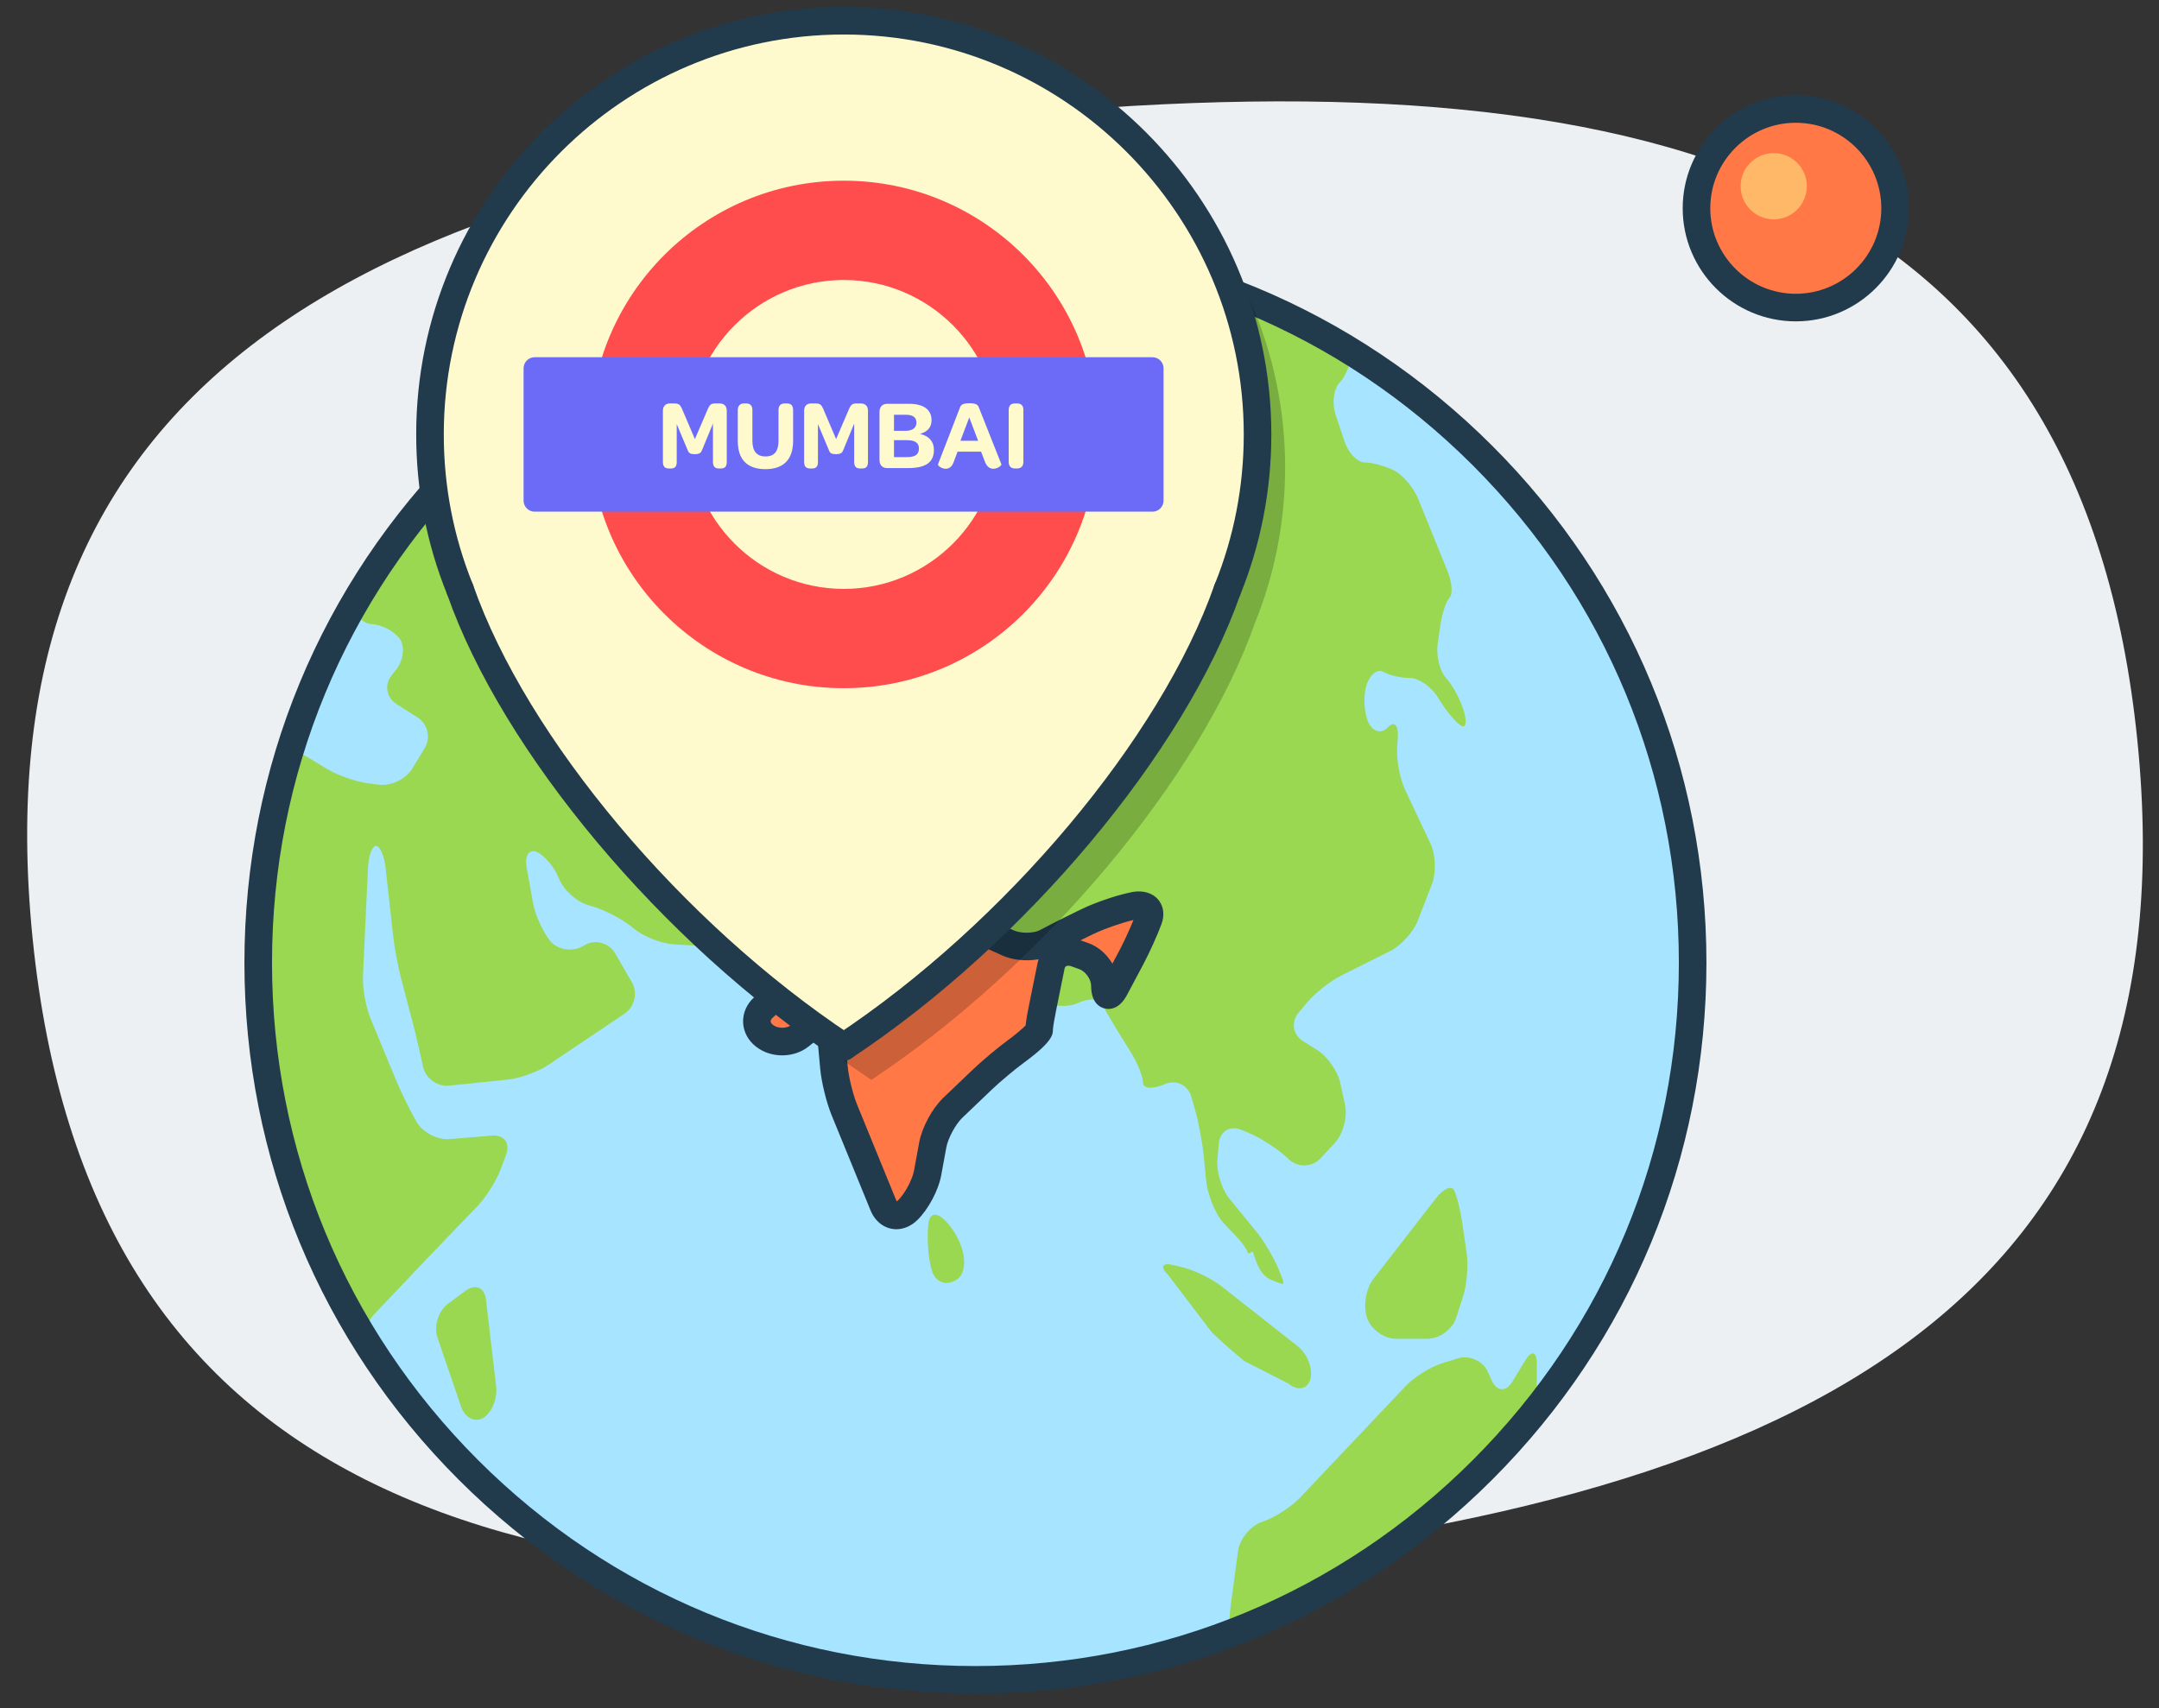 <?xml version="1.0" encoding="utf-8"?>
<!-- Generator: Adobe Illustrator 16.0.4, SVG Export Plug-In . SVG Version: 6.00 Build 0)  -->
<!DOCTYPE svg PUBLIC "-//W3C//DTD SVG 1.1//EN" "http://www.w3.org/Graphics/SVG/1.1/DTD/svg11.dtd">
<svg version="1.1" id="Layer_1" xmlns="http://www.w3.org/2000/svg" xmlns:xlink="http://www.w3.org/1999/xlink" x="0px" y="0px"
	 width="782.667px" height="619.333px" viewBox="0 0 782.667 619.333" enable-background="new 0 0 782.667 619.333"
	 xml:space="preserve">
<rect x="0" y="0" width="782.667" height="619.333" fill="#333333" stroke="none"/>
<g>
	<g>
		<path fill="#ECF0F2" d="M774.833,268.527c20.031,198.128-113,275.791-354.947,298.551
			C177.94,589.837,31.858,538.43,11.827,340.302C-8.205,142.177,124.829,64.515,366.775,41.754
			C608.72,18.996,754.803,70.402,774.833,268.527z"/>
	</g>
</g>
<g>
	<circle fill="#FF7846" cx="651" cy="75.511" r="36"/>
</g>
<g>
	<circle fill="#FFB868" cx="643" cy="67.511" r="12"/>
</g>
<g>
	<g>
		<circle fill="#A6E4FF" cx="353.607" cy="349.038" r="260"/>
	</g>
	<g>
		<g>
			<path fill="#99D850" d="M557.109,510.854v-16.475c0-4.4-1.871-4.925-4.159-1.166l-4.735,7.78
				c-2.287,3.759-5.629,3.548-7.426-0.469l-1.394-3.113c-1.797-4.017-6.704-6.233-10.905-4.926l-5.704,1.774
				c-4.201,1.308-10.113,4.991-13.138,8.188l-38.423,40.597c-3.024,3.196-8.894,7.009-13.043,8.473l-0.763,0.27
				c-4.149,1.464-8.025,6.229-8.615,10.59l-2.519,18.648c-0.411,3.047-0.771,7.463-0.95,11.35
				C489.618,575.673,528.138,547.24,557.109,510.854z"/>
		</g>
		<g>
			<path fill="#99D850" d="M490.113,127.732c-17.138-10.594-35.596-19.25-55.073-25.669c-3.091,2.14-6.693,4.284-9.386,5.521
				l-9.162,4.21c-3.998,1.837-10.584,2.331-14.636,1.098s-10.7-0.884-14.774,0.776l-2.48,1.01c-4.074,1.66-9.858,0.713-12.854-2.105
				c-2.995-2.819-8.684-3.553-12.642-1.63l-13.309,6.463c-3.958,1.923-7.196,5.369-7.196,7.659c0,2.289-3.07,6.043-6.822,8.342
				l-4.134,2.531c-3.753,2.299-10.353,4.885-14.667,5.748l-0.325,0.065c-4.314,0.863-5.825-1.411-3.358-5.054l4.479-6.611
				c2.467-3.644,1.047-5.56-3.156-4.259L299,129.423c-4.203,1.301-11.058,3.504-15.232,4.895l-4.039,1.347
				c-4.175,1.392-11.17,2.906-15.546,3.367l-8.43,0.888c-4.376,0.461-10.55,1.559-13.721,2.439c-3.171,0.88-4.591-1.803-3.157-5.963
				l1.189-3.45c1.434-4.16,4.77-5.979,7.412-4.04c2.642,1.938,6.245,1.938,8.008,0c1.762-1.938,1.762-5.829,0-8.648
				c-1.763-2.818-6.756-4.54-11.098-3.826l-10.392,1.708c-13.585,7.052-26.463,15.271-38.514,24.517
				c3.893-1.703,8.911-3.715,11.959-4.781c3.523-1.233,5.108,0.929,3.523,4.805c-1.585,3.875-6.165,8.524-10.177,10.331
				l-13.599,6.126c-3.407,1.535-8.803,2.191-12.966,1.695c-17.691,16.867-32.996,36.211-45.384,57.463
				c-0.319,4.244,2.28,7.807,5.896,7.979c3.699,0.177,8.312,2.627,10.25,5.445s1.244,7.911-1.543,11.316l-1.398,1.71
				c-2.787,3.405-2.029,8.124,1.683,10.486l7.642,4.862c3.712,2.362,4.883,7.374,2.603,11.137l-4.52,7.456
				c-2.28,3.763-7.717,6.381-12.081,5.817l-3.988-0.514c-4.363-0.563-11.012-2.891-14.775-5.171l-7.456-4.519
				c-1.727-1.046-3.823-1.91-5.878-2.492c-7.58,24.398-11.664,50.337-11.664,77.229c0,49.608,13.9,95.969,38.009,135.408
				c0.8-3.075,2.3-6.122,4.14-8.062l18.774-19.783c3.028-3.191,8.009-8.392,11.066-11.555l7.456-7.714
				c3.058-3.163,6.824-9.123,8.369-13.242l2.069-5.518c1.545-4.119-0.778-7.197-5.164-6.84l-15.441,1.261
				c-4.386,0.357-9.745-2.483-11.91-6.314l-0.455-0.805c-2.165-3.83-5.313-10.29-6.995-14.356l-9.256-22.369
				c-1.682-4.066-2.892-10.988-2.688-15.384l1.818-39.106c0.204-4.396,1.524-7.991,2.934-7.991c1.41,0,2.961,3.578,3.447,7.951
				l2.717,24.454c0.485,4.373,1.797,11.433,2.915,15.688l4.265,16.241c1.118,4.255,2.752,11.265,3.633,15.575l0.002,0.01
				c0.88,4.312,5.181,7.469,9.557,7.016l21.238-2.196c4.376-0.453,10.945-2.831,14.598-5.284l27.717-18.622
				c3.652-2.453,4.837-7.576,2.633-11.385l-6.076-10.495c-2.205-3.809-7.143-5.152-10.974-2.987l-0.804,0.454
				c-3.831,2.165-9.127,1.281-11.77-1.965c-2.642-3.246-5.439-9.444-6.217-13.775l-2.299-12.806
				c-0.777-4.331,0.893-6.865,3.712-5.632s6.423,5.557,8.008,9.608s6.335,8.389,10.554,9.64l1.953,0.578
				c4.219,1.251,10.469,4.539,13.889,7.307l1.017,0.823c3.42,2.769,9.812,5.249,14.203,5.513l16.058,0.964
				c4.392,0.264,10.004,2.93,12.47,5.924s8.024,4.789,12.351,3.987l53.451-9.898c4.326-0.802,10.854,0.552,14.505,3.007
				l23.876,16.056c3.651,2.455,9.81,3.022,13.686,1.262c3.875-1.762,7.767-1.762,8.646,0c0.881,1.761,3.493,6.265,5.806,10.008
				l5.046,8.168c2.312,3.743,4.204,8.535,4.204,10.649s3.323,2.459,7.385,0.767l0.604-0.252c4.062-1.692,8.359,0.389,9.55,4.624
				l1.434,5.097c1.19,4.235,2.523,11.283,2.962,15.661l0.971,9.703c0.438,4.378,2.813,10.698,5.279,14.046
				c2.467,3.347,8.609,8.159,9.95,12.35l1.664-0.744c1.341,4.19,2.784,8.809,6.903,10.354l0,0c4.119,1.545,5.106,2.571,3.446-1.504
				l-1.009-2.477c-1.66-4.074-5.294-10.198-8.075-13.607l-9.745-11.945c-2.781-3.409-4.74-9.785-4.354-14.168l0.516-5.842
				c0.387-4.383,4.037-6.61,8.111-4.95l2.479,1.01c4.074,1.66,10.078,5.434,13.341,8.386l1.588,1.436
				c3.263,2.952,8.378,2.726,11.368-0.503l5.143-5.555c2.99-3.229,4.675-9.389,3.745-13.689l-1.743-8.063
				c-0.93-4.301-4.749-9.718-8.487-12.038l-4.983-3.093c-3.738-2.32-4.481-6.976-1.651-10.345l3.161-3.763
				c2.83-3.369,8.365-7.736,12.301-9.703l17.719-8.859c3.936-1.967,8.452-6.936,10.038-11.04l5.123-13.26
				c1.586-4.104,1.347-10.719-0.53-14.698l-9.188-19.479c-1.877-3.979-3.18-10.828-2.896-15.219l0.25-3.892
				c0.283-4.391-1.358-5.966-3.648-3.5c-2.29,2.467-5.461,1.602-7.047-1.922c-1.585-3.522-1.873-9.576-0.641-13.451
				c1.233-3.875,3.972-6.037,6.086-4.805c2.114,1.233,6.438,2.242,9.609,2.242c3.17,0,7.673,3.053,10.005,6.783l1.129,1.807
				c2.332,3.73,5.681,7.648,7.442,8.705c1.762,1.058,2.193-1.393,0.961-5.445c-1.233-4.052-4.116-9.385-6.406-11.85
				c-2.29-2.466-3.655-8.047-3.033-12.403l0.94-6.58c0.622-4.356,2.14-8.929,3.374-10.163c1.232-1.233,0.887-5.577-0.769-9.654
				l-10.634-26.173c-1.656-4.077-5.605-8.709-8.776-10.295s-7.927-2.883-10.569-2.883s-5.941-3.415-7.333-7.59l-3.269-9.804
				c-1.391-4.175-0.656-9.464,1.635-11.754C487.829,136.458,489.648,131.837,490.113,127.732z"/>
		</g>
		<g>
			<path fill="#99D850" d="M167.1,509.865c1.423,4.164,5.084,6.033,8.139,4.153c3.053-1.88,5.133-6.992,4.621-11.362l-3.691-31.5
				c-0.512-4.37-3.826-5.806-7.365-3.191l-6.352,4.694c-3.538,2.614-5.271,8.161-3.848,12.324L167.1,509.865z"/>
		</g>
		<g>
			<path fill="#99D850" d="M495.509,477.586c-1.391-4.175-0.323-10.435,2.373-13.911l22.655-29.215
				c2.696-3.477,5.671-4.783,6.61-2.904c0.94,1.88,2.229,6.98,2.866,11.334l1.683,11.504c0.637,4.354,0.056,11.344-1.291,15.532
				l-2.518,7.83c-1.347,4.188-6.049,7.616-10.448,7.616h-11.335c-4.4,0-9.139-3.415-10.529-7.59L495.509,477.586z"/>
		</g>
		<g>
			<path fill="#99D850" d="M467.146,501.657c3.402,2.789,6.955,1.996,7.895-1.763c0.94-3.759-1.119-9.061-4.577-11.782
				l-27.575-21.709c-3.457-2.722-9.779-5.821-14.047-6.889l-3.271-0.817c-4.268-1.067-5.178,0.567-2.021,3.633l15.759,20.734
				c3.156,3.065,8.332,7.591,11.734,10.38L467.146,501.657z"/>
		</g>
		<g>
			<path fill="#99D850" d="M347.044,463.751c-3.718,2.706-7.869,1.323-9.222-3.072c-1.353-4.396-1.908-12.142-1.23-17.214
				c0.677-5.072,4.826-3.688,9.222,3.074C350.208,453.301,350.762,461.048,347.044,463.751z"/>
		</g>
	</g>
	<g>
		<path fill="#FF7846" d="M294.258,372.097c3.435-2.75,6.571-1.415,6.969,2.967l1.079,11.874c0.398,4.382,2.086,11.299,3.751,15.372
			l14.171,34.666c1.665,4.073,5.613,4.9,8.773,1.839l0.063-0.062c3.16-3.062,6.398-9.107,7.195-13.434l1.892-10.27
			c0.797-4.326,4.052-10.354,7.232-13.395l10.729-10.252c3.181-3.04,8.688-7.652,12.24-10.251c0,0,8.352-6.109,8.352-7.916
			c0-1.806,1.281-8.054,1.281-8.054c0.884-4.311,2.256-11.087,3.051-15.06s4.832-6.003,8.972-4.513l3.003,1.08
			c4.141,1.49,7.527,6.258,7.527,10.594c0,4.337,1.688,4.705,3.753,0.819l5.857-11.027c2.064-3.886,4.856-10.072,6.206-13.747
			c1.35-3.674-1.058-5.889-5.35-4.921l-1.371,0.309c-4.293,0.968-11.05,3.318-15.017,5.223l-1.674,0.804
			c-3.967,1.904-10.138,5.023-13.712,6.93c-3.576,1.907-9.785,1.993-13.799,0.19l-18.534-8.325
			c-4.014-1.803-6.913-5.309-6.442-7.791c0.471-2.483-1.883-6.852-5.23-9.707l-0.105-0.09c-3.348-2.855-4.219-8.269-1.936-12.029
			l3.975-6.547c2.284-3.762,1.877-7.896-0.903-9.186c-2.78-1.291-6.519-0.642-8.306,1.443c-1.788,2.086-5.852,2.086-9.029,0
			c-3.178-2.085-7.729-2.734-10.112-1.443c-2.384,1.29-2.871,3.891-1.083,5.777c1.787,1.887,3.006,5.462,2.708,7.945
			s0.839,5.896,2.527,7.584c1.688,1.688,1.094,6.08-1.32,9.758l-6.748,10.28c-2.414,3.678-7.315,7.134-10.891,7.681
			c-3.575,0.546-5.282,3.836-3.792,7.312c1.489,3.476-0.873,6.688-5.25,7.14l-6.231,0.642c-4.377,0.451-4.689,1.809-0.695,3.017
			s4.597,4.615,1.339,7.572l-2.678,2.43c-3.258,2.957-3.052,7.547,0.458,10.2l0.213,0.16c3.51,2.653,9.192,2.574,12.627-0.176
			L294.258,372.097z"/>
	</g>
	<g>
		<path fill="#213B4D" d="M353.607,614.038c-70.784,0-137.332-27.564-187.383-77.617c-50.052-50.052-77.617-116.599-77.617-187.383
			s27.564-137.332,77.617-187.383c50.052-50.052,116.599-77.617,187.383-77.617s137.331,27.565,187.383,77.617
			c50.053,50.052,77.617,116.6,77.617,187.383c0,70.784-27.564,137.331-77.617,187.383
			C490.938,586.473,424.391,614.038,353.607,614.038z M353.607,94.038c-68.113,0-132.149,26.525-180.312,74.688
			S98.607,280.925,98.607,349.038c0,68.113,26.524,132.149,74.688,180.312s112.199,74.688,180.312,74.688
			s132.148-26.524,180.312-74.688c48.163-48.164,74.688-112.199,74.688-180.312c0-68.113-26.524-132.149-74.688-180.312
			C485.755,120.562,421.72,94.038,353.607,94.038z"/>
	</g>
	<g>
		<path fill="#213B4D" d="M324.955,445.664c-4.057,0-7.641-2.604-9.355-6.796l-14.171-34.666c-1.856-4.54-3.658-11.924-4.102-16.811
			l-0.961-10.576l-3.249,2.6c-2.586,2.071-5.986,3.212-9.571,3.212c0,0-0.001,0-0.001,0c-3.413,0-6.678-1.048-9.195-2.951
			l-0.204-0.152c-2.874-2.173-4.604-5.362-4.756-8.758c-0.152-3.396,1.285-6.728,3.943-9.141l2.099-1.905
			c-4.599-1.747-5.378-4.517-5.178-6.605c0.318-3.323,2.997-5.268,7.961-5.779l6.232-0.642c0.553-0.057,0.917-0.191,1.123-0.301
			c-1.3-3.111-1.183-6.446,0.328-9.164c1.479-2.663,4.158-4.469,7.349-4.956c1.947-0.298,5.711-2.81,7.466-5.482l6.748-10.28
			c1.15-1.751,1.453-3.322,1.465-4.015c-2.471-2.84-3.908-7.41-3.456-11.178c0.112-0.934-0.547-3.039-1.374-3.912
			c-1.905-2.01-2.76-4.653-2.346-7.251c0.425-2.664,2.13-4.982,4.679-6.362c1.552-0.84,3.406-1.267,5.511-1.267
			c3.295,0,6.931,1.094,9.724,2.927c0.711,0.467,1.568,0.745,2.293,0.745c0.173,0,0.303-0.017,0.388-0.034
			c2.08-2.283,5.337-3.638,8.779-3.638c1.836,0,3.647,0.391,5.238,1.129c2.324,1.079,4.034,3.082,4.812,5.639
			c1.006,3.307,0.371,7.198-1.741,10.677l-3.975,6.546c-1.017,1.675-0.584,4.358,0.906,5.631l0.103,0.087
			c3.86,3.293,7.595,8.976,6.983,13.921c0.349,0.65,1.573,1.959,3.497,2.822l18.534,8.326c1.215,0.546,2.941,0.858,4.735,0.858
			c2.193,0,3.846-0.465,4.662-0.9c3.645-1.943,9.88-5.095,13.901-7.025l1.674-0.804c4.333-2.08,11.396-4.536,16.081-5.593
			l1.373-0.309c4.375-0.985,8.335,0.252,10.388,3.193c1.611,2.308,1.878,5.266,0.753,8.329c-1.42,3.867-4.329,10.312-6.484,14.369
			l-5.856,11.027c-0.703,1.322-2.84,5.344-6.916,5.344c-1.044,0-6.253-0.41-6.253-8.509c0-2.246-2.051-5.108-4.221-5.889
			l-3.002-1.08c-0.358-0.129-0.703-0.194-1.024-0.194c-0.767,0-1.222,0.331-1.352,0.983c-0.796,3.979-2.17,10.766-3.056,15.082
			c-0.554,2.704-1.16,6.188-1.179,7.063c0,1.716,0,4.33-10.399,11.938c-3.358,2.457-8.733,6.959-11.738,9.83l-10.729,10.253
			c-2.414,2.308-5.164,7.4-5.769,10.685l-1.892,10.27c-0.991,5.382-4.703,12.312-8.634,16.119
			C330.312,444.507,327.639,445.664,324.955,445.664z M297.671,365.667c3.844,0,7.975,2.766,8.535,8.945l1.079,11.874
			c0.356,3.914,1.913,10.295,3.4,13.933l14.171,34.666c0.087,0.214,0.175,0.37,0.248,0.478c0.109-0.069,0.252-0.178,0.418-0.338
			c2.47-2.393,5.214-7.516,5.82-10.81l1.892-10.27c0.993-5.393,4.731-12.315,8.695-16.104l10.729-10.253
			c3.317-3.17,9.034-7.958,12.742-10.671c2.58-1.89,5.296-4.168,6.398-5.341c0.253-2.401,0.952-5.956,1.289-7.599
			c0.882-4.304,2.252-11.069,3.046-15.036c0.093-0.465,0.213-0.918,0.359-1.357c-1.36,0.248-2.8,0.377-4.276,0.377
			c-3.202,0-6.338-0.617-8.833-1.736l-18.534-8.326c-5.35-2.402-10.232-7.648-9.341-13.086c-0.119-0.894-1.369-3.326-3.528-5.169
			l-0.103-0.087c-5.231-4.462-6.533-12.557-2.967-18.431l3.975-6.547c0.565-0.93,0.74-1.738,0.755-2.21
			c-0.164-0.029-0.338-0.044-0.517-0.044c-0.767,0-1.285,0.273-1.387,0.373c-1.82,2.124-4.586,3.299-7.78,3.299
			c-2.674,0-5.437-0.847-7.779-2.385c-0.896-0.588-2.102-1.029-3.228-1.204c1.834,2.931,2.826,6.752,2.449,9.899
			c-0.122,1.016,0.54,2.895,1.098,3.452c3.905,3.906,2.616,11.024-0.675,16.039l-6.748,10.28c-3.199,4.873-9.353,9.12-14.315,9.879
			c-0.027,0.004-0.052,0.009-0.074,0.014c0.017,0.095,0.052,0.225,0.122,0.387c1.268,2.959,1.104,6.171-0.449,8.812
			c-1.64,2.789-4.628,4.659-8.26,5.193c0.067,0.214,0.125,0.431,0.175,0.651c0.734,3.257-0.556,6.679-3.539,9.386l-2.678,2.431
			c-0.453,0.411-0.692,0.868-0.674,1.286c0.019,0.419,0.298,0.853,0.787,1.223l0.204,0.152c0.79,0.598,1.943,0.936,3.174,0.936
			c0,0,0,0,0,0c1.283,0,2.525-0.381,3.321-1.019l4.266-3.414C293.199,366.541,295.459,365.667,297.671,365.667z M391.712,340.91
			l2.991,1.076c3.514,1.265,6.588,4.047,8.556,7.403l2.474-4.658c1.616-3.041,3.763-7.703,5.171-11.174l-0.172,0.038
			c-3.927,0.885-10.315,3.107-13.95,4.853l-1.674,0.804C394.093,339.738,392.935,340.305,391.712,340.91z"/>
	</g>
</g>
<g opacity="0.2">
	<path d="M315.876,391.511c62.122-41.178,119.428-109.588,139.081-165.74h0.013c7.033-17.373,10.906-36.364,10.906-56.26
		c0-82.843-67.158-150-150-150c-82.843,0-150,67.157-150,150c0,19.896,3.874,38.889,10.908,56.263h0.012
		C196.451,281.925,253.755,350.334,315.876,391.511"/>
</g>
<g>
	<path fill="#FFFACD" d="M305.876,379.511c62.122-41.178,119.428-109.588,139.081-165.74h0.013
		c7.033-17.373,10.906-36.364,10.906-56.26c0-82.843-67.158-150-150-150c-82.843,0-150,67.157-150,150
		c0,19.896,3.874,38.889,10.908,56.263h0.012C186.451,269.925,243.755,338.334,305.876,379.511"/>
</g>
<g>
	<path fill="#FF4D4D" d="M305.876,65.511c-50.81,0-92,41.189-92,92c0,50.81,41.19,92,92,92s92-41.19,92-92
		C397.876,106.701,356.686,65.511,305.876,65.511z M305.876,213.511c-30.879,0-56-25.121-56-56s25.121-56,56-56s56,25.121,56,56
		S336.755,213.511,305.876,213.511z"/>
</g>
<g>
	<path fill="#6B6BF7" d="M421.802,181.511c0,2.2-1.8,4-4,4h-224c-2.2,0-4-1.8-4-4v-48c0-2.2,1.8-4,4-4h224c2.2,0,4,1.8,4,4V181.511z
		"/>
</g>
<g>
	<path fill="#FFFACD" d="M240.319,167.431v-18.502c0-1.728,0.972-2.663,2.628-2.663h1.476c1.655,0,2.159,0.504,2.771,1.871
		l4.716,11.051l4.751-11.051c0.647-1.439,1.224-1.871,2.699-1.871h1.404c1.728,0,2.699,0.936,2.699,2.663v18.502
		c0,1.584-0.575,2.411-2.087,2.411h-0.828c-1.44,0-2.088-0.827-2.088-2.411v-13.858l-3.888,9.431
		c-0.396,0.9-0.611,1.656-2.699,1.656c-2.124,0-2.268-0.721-2.664-1.656l-3.888-9.251v13.679c0,1.584-0.54,2.411-2.088,2.411h-0.827
		C240.93,169.842,240.319,169.015,240.319,167.431z"/>
	<path fill="#FFFACD" d="M267.462,159.908v-11.23c0-1.62,0.863-2.411,2.304-2.411h0.684c1.512,0,2.304,0.791,2.304,2.411v11.159
		c0,3.743,1.584,5.65,4.751,5.65c3.204,0,4.716-1.835,4.716-5.687v-11.123c0-1.62,0.828-2.411,2.304-2.411h0.72
		c1.512,0,2.268,0.791,2.268,2.411v11.159c0,6.73-3.455,10.258-10.043,10.258C270.881,170.094,267.462,166.603,267.462,159.908z"/>
	<path fill="#FFFACD" d="M291.51,167.431v-18.502c0-1.728,0.972-2.663,2.628-2.663h1.476c1.655,0,2.159,0.504,2.771,1.871
		l4.716,11.051l4.751-11.051c0.647-1.439,1.224-1.871,2.699-1.871h1.404c1.728,0,2.699,0.936,2.699,2.663v18.502
		c0,1.584-0.575,2.411-2.087,2.411h-0.828c-1.44,0-2.088-0.827-2.088-2.411v-13.858l-3.888,9.431
		c-0.396,0.9-0.611,1.656-2.699,1.656c-2.124,0-2.268-0.721-2.664-1.656l-3.888-9.251v13.679c0,1.584-0.54,2.411-2.088,2.411h-0.827
		C292.122,169.842,291.51,169.015,291.51,167.431z"/>
	<path fill="#FFFACD" d="M318.833,166.748v-17.387c0-1.871,1.044-2.951,2.771-2.951h7.991c5.255,0,8.099,2.124,8.099,5.939
		c0,2.628-1.476,4.211-4.176,4.967c3.456,0.792,5.04,2.952,5.04,5.76c0,4.499-2.844,6.623-9.396,6.623h-7.559
		C319.877,169.699,318.833,168.619,318.833,166.748z M328.336,156.201c2.447,0,3.888-1.116,3.888-2.988
		c0-1.907-1.296-2.843-3.888-2.843h-4.248v5.831H328.336z M328.625,165.739c3.167,0,4.499-0.936,4.499-3.167
		c0-2.052-1.439-2.987-4.464-2.987h-4.571v6.154H328.625z"/>
	<path fill="#FFFACD" d="M355.66,163.759h-8.531l-1.404,3.744c-0.647,1.835-1.764,2.447-2.915,2.447
		c-1.476,0-2.952-1.151-2.771-1.62l7.955-20.553c0.287-0.973,1.043-1.584,3.455-1.584c2.447,0,3.096,0.611,3.42,1.584l8.135,20.517
		c0.18,0.433-1.296,1.656-2.88,1.656c-1.151,0-2.34-0.612-3.06-2.52L355.66,163.759z M348.172,159.8h6.407l-3.204-8.459
		L348.172,159.8z"/>
	<path fill="#FFFACD" d="M365.669,167.431v-18.754c0-1.62,0.792-2.411,2.268-2.411h0.72c1.548,0,2.34,0.791,2.34,2.411v18.754
		c0,1.584-0.792,2.411-2.34,2.411h-0.72C366.461,169.842,365.669,169.015,365.669,167.431z"/>
</g>
<g>
	<path fill="#213B4D" d="M305.881,384.512c-1.621,0-3.21-0.787-4.172-2.238c-1.526-2.302-0.896-5.404,1.405-6.931
		c61.329-40.651,117.717-107.772,137.125-163.226c0.913-2.605,3.768-3.979,6.371-3.067c2.606,0.912,3.98,3.765,3.068,6.371
		c-20.062,57.322-78.06,126.512-141.04,168.258C307.789,384.243,306.83,384.512,305.881,384.512z"/>
</g>
<g>
	<path fill="#213B4D" d="M305.872,384.512c-0.949,0-1.908-0.27-2.757-0.833c-62.98-41.746-120.978-110.936-141.039-168.258
		c-0.912-2.606,0.461-5.459,3.067-6.371c2.606-0.911,5.459,0.462,6.371,3.067c19.408,55.454,75.796,122.575,137.125,163.226
		c2.302,1.526,2.931,4.629,1.405,6.931C309.082,383.725,307.492,384.512,305.872,384.512z"/>
</g>
<g>
	<path fill="#213B4D" d="M166.786,218.775c-1.977,0-3.849-1.18-4.636-3.125c-7.48-18.477-11.273-38.038-11.273-58.139
		c0-85.467,69.533-155,155-155s155,69.533,155,155c0,20.101-3.792,39.661-11.271,58.136c-1.035,2.56-3.954,3.792-6.511,2.758
		c-2.56-1.037-3.795-3.951-2.759-6.511c6.994-17.277,10.541-35.574,10.541-54.383c0-79.953-65.047-145-145-145s-145,65.047-145,145
		c0,18.809,3.547,37.107,10.543,54.386c1.036,2.56-0.199,5.475-2.758,6.511C168.046,218.657,167.411,218.775,166.786,218.775z"/>
</g>
<g>
	<path fill="#213B4D" d="M651,116.511c-22.607,0-41-18.393-41-41s18.393-41,41-41s41,18.393,41,41S673.607,116.511,651,116.511z
		 M651,44.511c-17.094,0-31,13.907-31,31s13.906,31,31,31s31-13.907,31-31S668.093,44.511,651,44.511z"/>
</g>
</svg>
